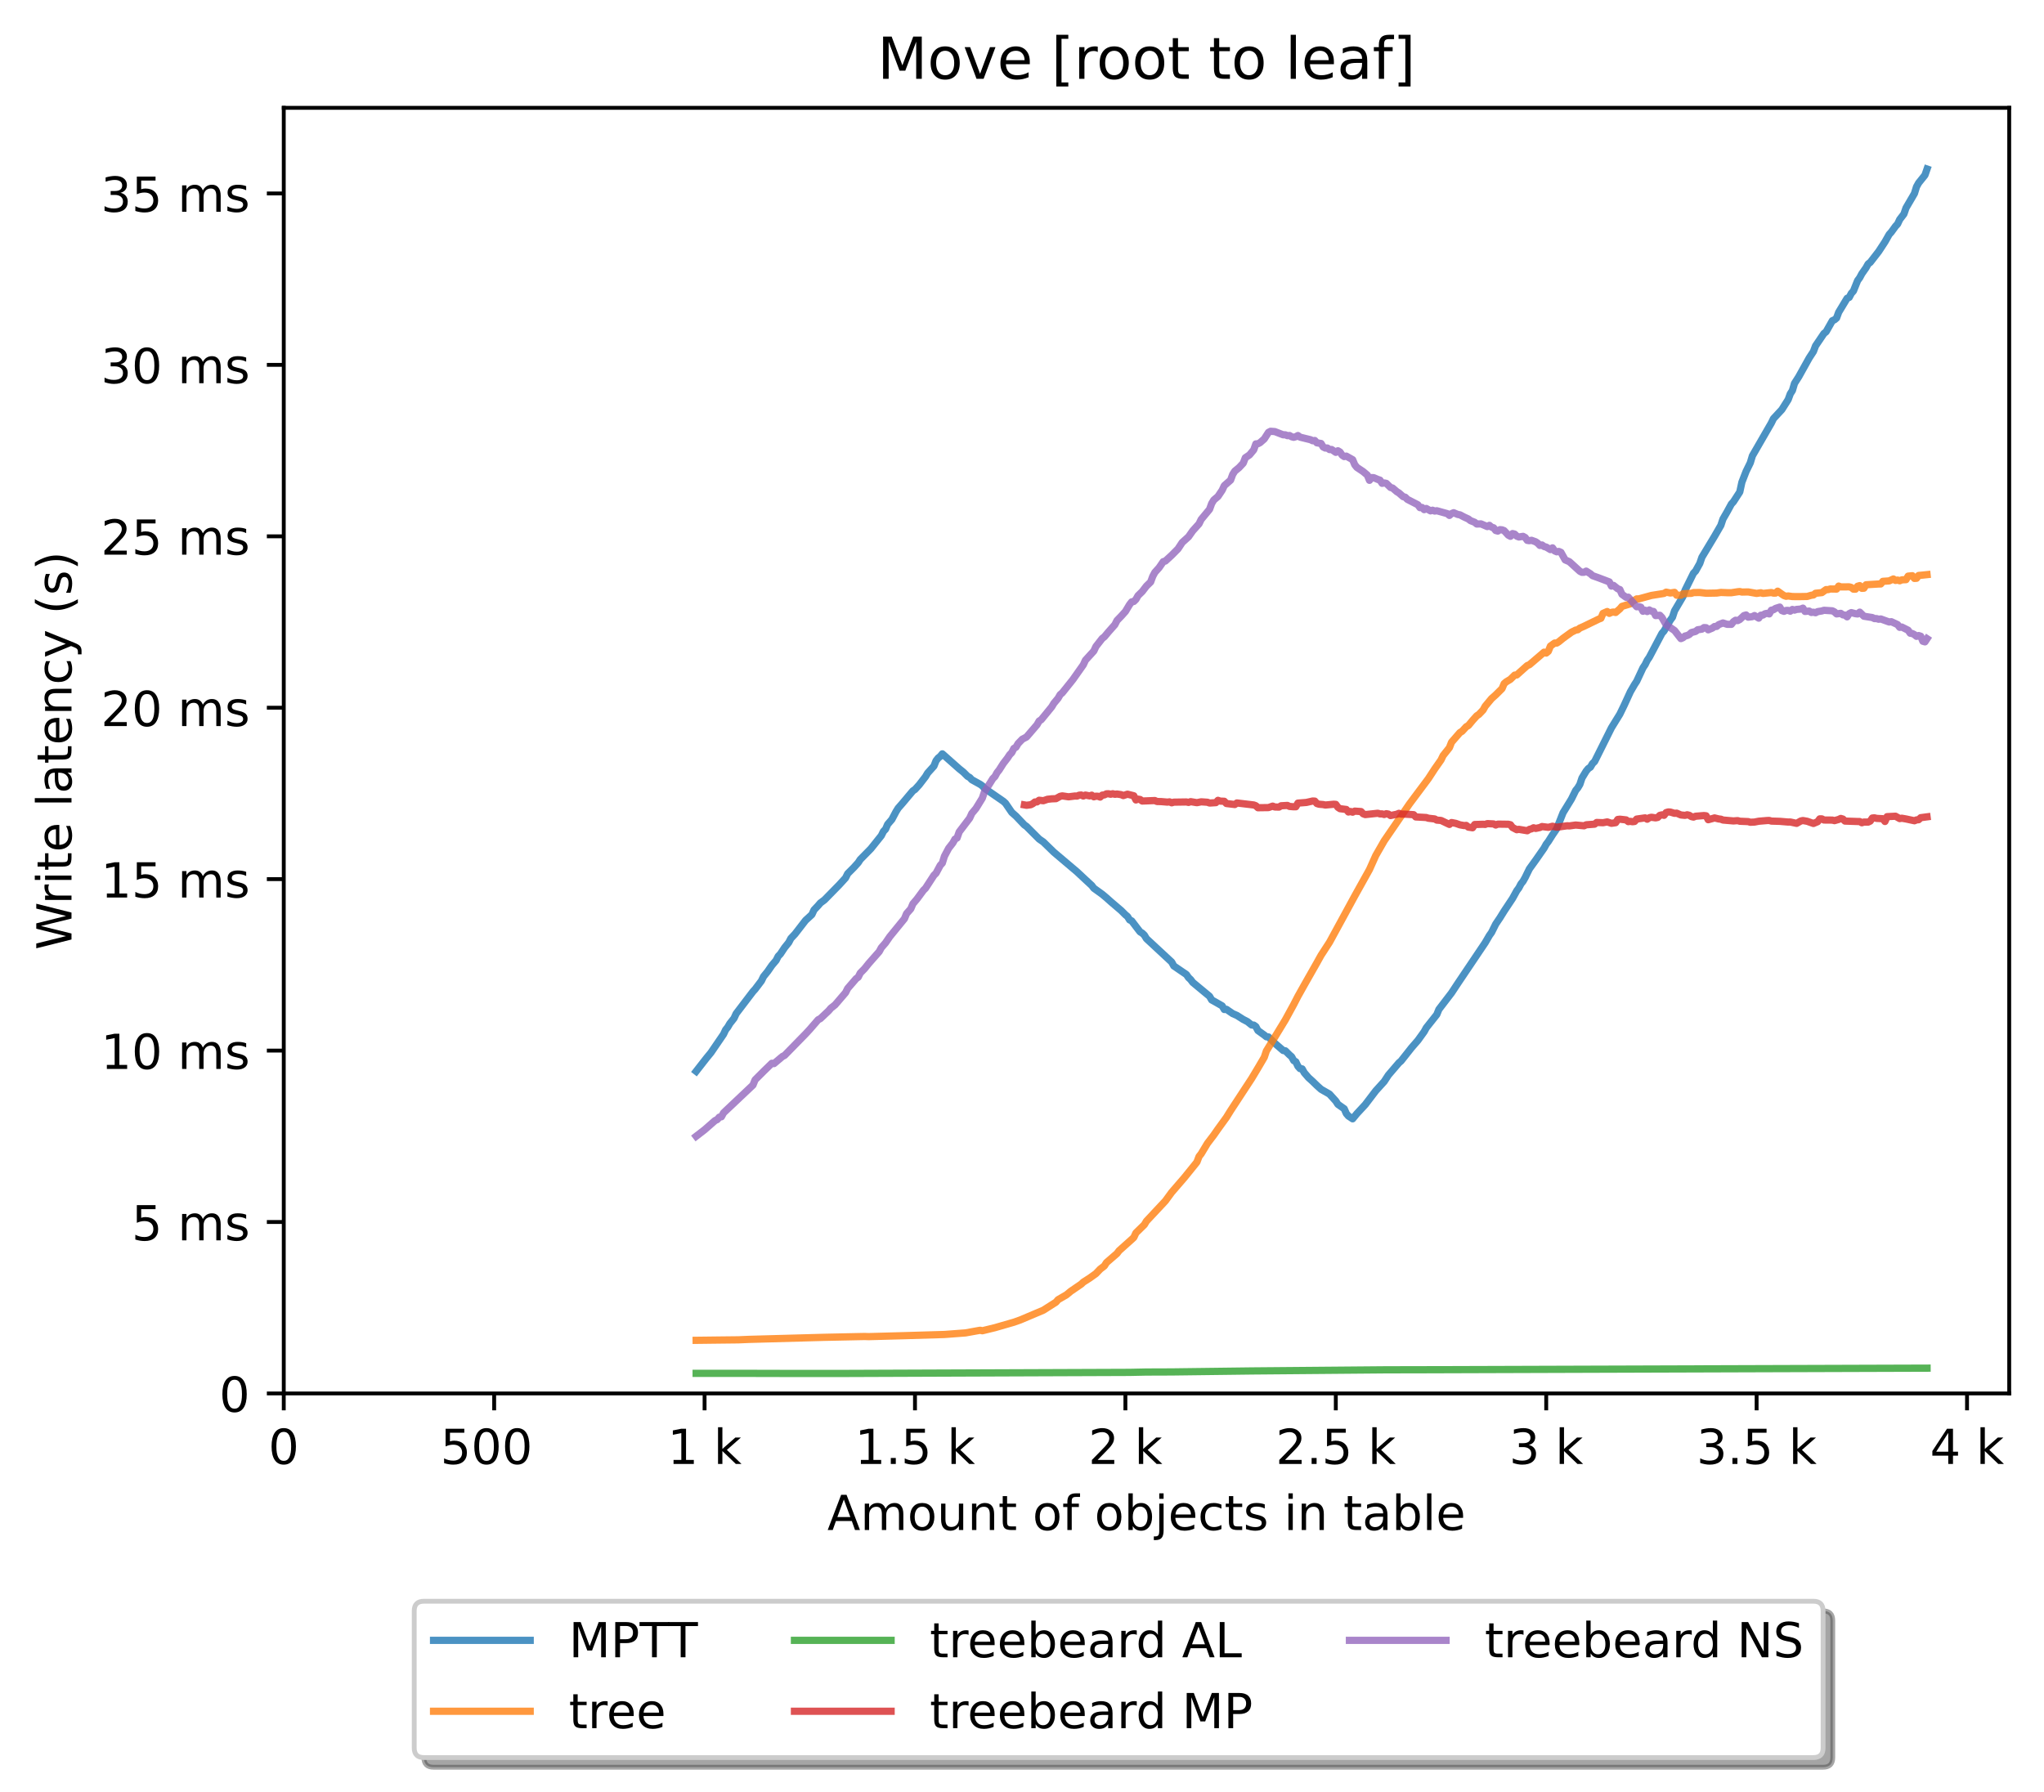 <?xml version="1.0" encoding="utf-8" standalone="no"?>
<!DOCTYPE svg PUBLIC "-//W3C//DTD SVG 1.1//EN"
  "http://www.w3.org/Graphics/SVG/1.1/DTD/svg11.dtd">
<!-- Created with matplotlib (https://matplotlib.org/) -->
<svg height="371.002pt" version="1.1" viewBox="0 0 423.051 371.002" width="423.051pt" xmlns="http://www.w3.org/2000/svg" xmlns:xlink="http://www.w3.org/1999/xlink">
 <defs>
  <style type="text/css">*{stroke-linecap:butt;stroke-linejoin:round;}</style>
 </defs>
 <g id="figure_1">
  <g id="patch_1">
   <path d="M 0 371.002 
L 423.051 371.002 
L 423.051 0 
L 0 0 
z
" style="fill:#ffffff;"/>
  </g>
  <g id="axes_1">
   <g id="patch_2">
    <path d="M 58.731 288.43 
L 415.851 288.43 
L 415.851 22.318 
L 58.731 22.318 
z
" style="fill:#ffffff;"/>
   </g>
   <g id="matplotlib.axis_1">
    <g id="xtick_1">
     <g id="line2d_1">
      <defs>
       <path d="M 0 0 
L 0 3.5 
" id="m3c472961b3" style="stroke:#000000;stroke-width:0.8;"/>
      </defs>
      <g>
       <use style="stroke:#000000;stroke-width:0.8;" x="58.731" xlink:href="#m3c472961b3" y="288.43"/>
      </g>
     </g>
     <g id="text_1">
      <!-- 0 -->
      <g transform="translate(55.55 303.029)scale(0.1 -0.1)">
       <defs>
        <path d="M 31.781 66.406 
Q 24.172 66.406 20.328 58.906 
Q 16.5 51.422 16.5 36.375 
Q 16.5 21.391 20.328 13.891 
Q 24.172 6.391 31.781 6.391 
Q 39.453 6.391 43.281 13.891 
Q 47.125 21.391 47.125 36.375 
Q 47.125 51.422 43.281 58.906 
Q 39.453 66.406 31.781 66.406 
z
M 31.781 74.219 
Q 44.047 74.219 50.516 64.516 
Q 56.984 54.828 56.984 36.375 
Q 56.984 17.969 50.516 8.266 
Q 44.047 -1.422 31.781 -1.422 
Q 19.531 -1.422 13.062 8.266 
Q 6.594 17.969 6.594 36.375 
Q 6.594 54.828 13.062 64.516 
Q 19.531 74.219 31.781 74.219 
z
" id="DejaVuSans-48"/>
       </defs>
       <use xlink:href="#DejaVuSans-48"/>
      </g>
     </g>
    </g>
    <g id="xtick_2">
     <g id="line2d_2">
      <g>
       <use style="stroke:#000000;stroke-width:0.8;" x="102.28" xlink:href="#m3c472961b3" y="288.43"/>
      </g>
     </g>
     <g id="text_2">
      <!-- 500  -->
      <g transform="translate(91.147 303.029)scale(0.1 -0.1)">
       <defs>
        <path d="M 10.797 72.906 
L 49.516 72.906 
L 49.516 64.594 
L 19.828 64.594 
L 19.828 46.734 
Q 21.969 47.469 24.109 47.828 
Q 26.266 48.188 28.422 48.188 
Q 40.625 48.188 47.75 41.5 
Q 54.891 34.812 54.891 23.391 
Q 54.891 11.625 47.562 5.094 
Q 40.234 -1.422 26.906 -1.422 
Q 22.312 -1.422 17.547 -0.641 
Q 12.797 0.141 7.719 1.703 
L 7.719 11.625 
Q 12.109 9.234 16.797 8.062 
Q 21.484 6.891 26.703 6.891 
Q 35.156 6.891 40.078 11.328 
Q 45.016 15.766 45.016 23.391 
Q 45.016 31 40.078 35.438 
Q 35.156 39.891 26.703 39.891 
Q 22.75 39.891 18.812 39.016 
Q 14.891 38.141 10.797 36.281 
z
" id="DejaVuSans-53"/>
        <path id="DejaVuSans-32"/>
       </defs>
       <use xlink:href="#DejaVuSans-53"/>
       <use x="63.623" xlink:href="#DejaVuSans-48"/>
       <use x="127.246" xlink:href="#DejaVuSans-48"/>
       <use x="190.869" xlink:href="#DejaVuSans-32"/>
      </g>
     </g>
    </g>
    <g id="xtick_3">
     <g id="line2d_3">
      <g>
       <use style="stroke:#000000;stroke-width:0.8;" x="145.828" xlink:href="#m3c472961b3" y="288.43"/>
      </g>
     </g>
     <g id="text_3">
      <!-- 1 k -->
      <g transform="translate(138.163 303.029)scale(0.1 -0.1)">
       <defs>
        <path d="M 12.406 8.297 
L 28.516 8.297 
L 28.516 63.922 
L 10.984 60.406 
L 10.984 69.391 
L 28.422 72.906 
L 38.281 72.906 
L 38.281 8.297 
L 54.391 8.297 
L 54.391 0 
L 12.406 0 
z
" id="DejaVuSans-49"/>
        <path d="M 9.078 75.984 
L 18.109 75.984 
L 18.109 31.109 
L 44.922 54.688 
L 56.391 54.688 
L 27.391 29.109 
L 57.625 0 
L 45.906 0 
L 18.109 26.703 
L 18.109 0 
L 9.078 0 
z
" id="DejaVuSans-107"/>
       </defs>
       <use xlink:href="#DejaVuSans-49"/>
       <use x="63.623" xlink:href="#DejaVuSans-32"/>
       <use x="95.41" xlink:href="#DejaVuSans-107"/>
      </g>
     </g>
    </g>
    <g id="xtick_4">
     <g id="line2d_4">
      <g>
       <use style="stroke:#000000;stroke-width:0.8;" x="189.377" xlink:href="#m3c472961b3" y="288.43"/>
      </g>
     </g>
     <g id="text_4">
      <!-- 1.5 k -->
      <g transform="translate(176.941 303.029)scale(0.1 -0.1)">
       <defs>
        <path d="M 10.688 12.406 
L 21 12.406 
L 21 0 
L 10.688 0 
z
" id="DejaVuSans-46"/>
       </defs>
       <use xlink:href="#DejaVuSans-49"/>
       <use x="63.623" xlink:href="#DejaVuSans-46"/>
       <use x="95.41" xlink:href="#DejaVuSans-53"/>
       <use x="159.033" xlink:href="#DejaVuSans-32"/>
       <use x="190.82" xlink:href="#DejaVuSans-107"/>
      </g>
     </g>
    </g>
    <g id="xtick_5">
     <g id="line2d_5">
      <g>
       <use style="stroke:#000000;stroke-width:0.8;" x="232.926" xlink:href="#m3c472961b3" y="288.43"/>
      </g>
     </g>
     <g id="text_5">
      <!-- 2 k -->
      <g transform="translate(225.26 303.029)scale(0.1 -0.1)">
       <defs>
        <path d="M 19.188 8.297 
L 53.609 8.297 
L 53.609 0 
L 7.328 0 
L 7.328 8.297 
Q 12.938 14.109 22.625 23.891 
Q 32.328 33.688 34.812 36.531 
Q 39.547 41.844 41.422 45.531 
Q 43.312 49.219 43.312 52.781 
Q 43.312 58.594 39.234 62.25 
Q 35.156 65.922 28.609 65.922 
Q 23.969 65.922 18.812 64.312 
Q 13.672 62.703 7.812 59.422 
L 7.812 69.391 
Q 13.766 71.781 18.938 73 
Q 24.125 74.219 28.422 74.219 
Q 39.75 74.219 46.484 68.547 
Q 53.219 62.891 53.219 53.422 
Q 53.219 48.922 51.531 44.891 
Q 49.859 40.875 45.406 35.406 
Q 44.188 33.984 37.641 27.219 
Q 31.109 20.453 19.188 8.297 
z
" id="DejaVuSans-50"/>
       </defs>
       <use xlink:href="#DejaVuSans-50"/>
       <use x="63.623" xlink:href="#DejaVuSans-32"/>
       <use x="95.41" xlink:href="#DejaVuSans-107"/>
      </g>
     </g>
    </g>
    <g id="xtick_6">
     <g id="line2d_6">
      <g>
       <use style="stroke:#000000;stroke-width:0.8;" x="276.474" xlink:href="#m3c472961b3" y="288.43"/>
      </g>
     </g>
     <g id="text_6">
      <!-- 2.5 k -->
      <g transform="translate(264.038 303.029)scale(0.1 -0.1)">
       <use xlink:href="#DejaVuSans-50"/>
       <use x="63.623" xlink:href="#DejaVuSans-46"/>
       <use x="95.41" xlink:href="#DejaVuSans-53"/>
       <use x="159.033" xlink:href="#DejaVuSans-32"/>
       <use x="190.82" xlink:href="#DejaVuSans-107"/>
      </g>
     </g>
    </g>
    <g id="xtick_7">
     <g id="line2d_7">
      <g>
       <use style="stroke:#000000;stroke-width:0.8;" x="320.023" xlink:href="#m3c472961b3" y="288.43"/>
      </g>
     </g>
     <g id="text_7">
      <!-- 3 k -->
      <g transform="translate(312.357 303.029)scale(0.1 -0.1)">
       <defs>
        <path d="M 40.578 39.312 
Q 47.656 37.797 51.625 33 
Q 55.609 28.219 55.609 21.188 
Q 55.609 10.406 48.188 4.484 
Q 40.766 -1.422 27.094 -1.422 
Q 22.516 -1.422 17.656 -0.516 
Q 12.797 0.391 7.625 2.203 
L 7.625 11.719 
Q 11.719 9.328 16.594 8.109 
Q 21.484 6.891 26.812 6.891 
Q 36.078 6.891 40.938 10.547 
Q 45.797 14.203 45.797 21.188 
Q 45.797 27.641 41.281 31.266 
Q 36.766 34.906 28.719 34.906 
L 20.219 34.906 
L 20.219 43.016 
L 29.109 43.016 
Q 36.375 43.016 40.234 45.922 
Q 44.094 48.828 44.094 54.297 
Q 44.094 59.906 40.109 62.906 
Q 36.141 65.922 28.719 65.922 
Q 24.656 65.922 20.016 65.031 
Q 15.375 64.156 9.812 62.312 
L 9.812 71.094 
Q 15.438 72.656 20.344 73.438 
Q 25.25 74.219 29.594 74.219 
Q 40.828 74.219 47.359 69.109 
Q 53.906 64.016 53.906 55.328 
Q 53.906 49.266 50.438 45.094 
Q 46.969 40.922 40.578 39.312 
z
" id="DejaVuSans-51"/>
       </defs>
       <use xlink:href="#DejaVuSans-51"/>
       <use x="63.623" xlink:href="#DejaVuSans-32"/>
       <use x="95.41" xlink:href="#DejaVuSans-107"/>
      </g>
     </g>
    </g>
    <g id="xtick_8">
     <g id="line2d_8">
      <g>
       <use style="stroke:#000000;stroke-width:0.8;" x="363.571" xlink:href="#m3c472961b3" y="288.43"/>
      </g>
     </g>
     <g id="text_8">
      <!-- 3.5 k -->
      <g transform="translate(351.135 303.029)scale(0.1 -0.1)">
       <use xlink:href="#DejaVuSans-51"/>
       <use x="63.623" xlink:href="#DejaVuSans-46"/>
       <use x="95.41" xlink:href="#DejaVuSans-53"/>
       <use x="159.033" xlink:href="#DejaVuSans-32"/>
       <use x="190.82" xlink:href="#DejaVuSans-107"/>
      </g>
     </g>
    </g>
    <g id="xtick_9">
     <g id="line2d_9">
      <g>
       <use style="stroke:#000000;stroke-width:0.8;" x="407.12" xlink:href="#m3c472961b3" y="288.43"/>
      </g>
     </g>
     <g id="text_9">
      <!-- 4 k -->
      <g transform="translate(399.454 303.029)scale(0.1 -0.1)">
       <defs>
        <path d="M 37.797 64.312 
L 12.891 25.391 
L 37.797 25.391 
z
M 35.203 72.906 
L 47.609 72.906 
L 47.609 25.391 
L 58.016 25.391 
L 58.016 17.188 
L 47.609 17.188 
L 47.609 0 
L 37.797 0 
L 37.797 17.188 
L 4.891 17.188 
L 4.891 26.703 
z
" id="DejaVuSans-52"/>
       </defs>
       <use xlink:href="#DejaVuSans-52"/>
       <use x="63.623" xlink:href="#DejaVuSans-32"/>
       <use x="95.41" xlink:href="#DejaVuSans-107"/>
      </g>
     </g>
    </g>
    <g id="text_10">
     <!-- Amount of objects in table -->
     <g transform="translate(171.233 316.707)scale(0.1 -0.1)">
      <defs>
       <path d="M 34.188 63.188 
L 20.797 26.906 
L 47.609 26.906 
z
M 28.609 72.906 
L 39.797 72.906 
L 67.578 0 
L 57.328 0 
L 50.688 18.703 
L 17.828 18.703 
L 11.188 0 
L 0.781 0 
z
" id="DejaVuSans-65"/>
       <path d="M 52 44.188 
Q 55.375 50.25 60.062 53.125 
Q 64.75 56 71.094 56 
Q 79.641 56 84.281 50.016 
Q 88.922 44.047 88.922 33.016 
L 88.922 0 
L 79.891 0 
L 79.891 32.719 
Q 79.891 40.578 77.094 44.375 
Q 74.312 48.188 68.609 48.188 
Q 61.625 48.188 57.562 43.547 
Q 53.516 38.922 53.516 30.906 
L 53.516 0 
L 44.484 0 
L 44.484 32.719 
Q 44.484 40.625 41.703 44.406 
Q 38.922 48.188 33.109 48.188 
Q 26.219 48.188 22.156 43.531 
Q 18.109 38.875 18.109 30.906 
L 18.109 0 
L 9.078 0 
L 9.078 54.688 
L 18.109 54.688 
L 18.109 46.188 
Q 21.188 51.219 25.484 53.609 
Q 29.781 56 35.688 56 
Q 41.656 56 45.828 52.969 
Q 50 49.953 52 44.188 
z
" id="DejaVuSans-109"/>
       <path d="M 30.609 48.391 
Q 23.391 48.391 19.188 42.75 
Q 14.984 37.109 14.984 27.297 
Q 14.984 17.484 19.156 11.844 
Q 23.344 6.203 30.609 6.203 
Q 37.797 6.203 41.984 11.859 
Q 46.188 17.531 46.188 27.297 
Q 46.188 37.016 41.984 42.703 
Q 37.797 48.391 30.609 48.391 
z
M 30.609 56 
Q 42.328 56 49.016 48.375 
Q 55.719 40.766 55.719 27.297 
Q 55.719 13.875 49.016 6.219 
Q 42.328 -1.422 30.609 -1.422 
Q 18.844 -1.422 12.172 6.219 
Q 5.516 13.875 5.516 27.297 
Q 5.516 40.766 12.172 48.375 
Q 18.844 56 30.609 56 
z
" id="DejaVuSans-111"/>
       <path d="M 8.5 21.578 
L 8.5 54.688 
L 17.484 54.688 
L 17.484 21.922 
Q 17.484 14.156 20.5 10.266 
Q 23.531 6.391 29.594 6.391 
Q 36.859 6.391 41.078 11.031 
Q 45.312 15.672 45.312 23.688 
L 45.312 54.688 
L 54.297 54.688 
L 54.297 0 
L 45.312 0 
L 45.312 8.406 
Q 42.047 3.422 37.719 1 
Q 33.406 -1.422 27.688 -1.422 
Q 18.266 -1.422 13.375 4.438 
Q 8.5 10.297 8.5 21.578 
z
M 31.109 56 
z
" id="DejaVuSans-117"/>
       <path d="M 54.891 33.016 
L 54.891 0 
L 45.906 0 
L 45.906 32.719 
Q 45.906 40.484 42.875 44.328 
Q 39.844 48.188 33.797 48.188 
Q 26.516 48.188 22.312 43.547 
Q 18.109 38.922 18.109 30.906 
L 18.109 0 
L 9.078 0 
L 9.078 54.688 
L 18.109 54.688 
L 18.109 46.188 
Q 21.344 51.125 25.703 53.562 
Q 30.078 56 35.797 56 
Q 45.219 56 50.047 50.172 
Q 54.891 44.344 54.891 33.016 
z
" id="DejaVuSans-110"/>
       <path d="M 18.312 70.219 
L 18.312 54.688 
L 36.812 54.688 
L 36.812 47.703 
L 18.312 47.703 
L 18.312 18.016 
Q 18.312 11.328 20.141 9.422 
Q 21.969 7.516 27.594 7.516 
L 36.812 7.516 
L 36.812 0 
L 27.594 0 
Q 17.188 0 13.234 3.875 
Q 9.281 7.766 9.281 18.016 
L 9.281 47.703 
L 2.688 47.703 
L 2.688 54.688 
L 9.281 54.688 
L 9.281 70.219 
z
" id="DejaVuSans-116"/>
       <path d="M 37.109 75.984 
L 37.109 68.5 
L 28.516 68.5 
Q 23.688 68.5 21.797 66.547 
Q 19.922 64.594 19.922 59.516 
L 19.922 54.688 
L 34.719 54.688 
L 34.719 47.703 
L 19.922 47.703 
L 19.922 0 
L 10.891 0 
L 10.891 47.703 
L 2.297 47.703 
L 2.297 54.688 
L 10.891 54.688 
L 10.891 58.5 
Q 10.891 67.625 15.141 71.797 
Q 19.391 75.984 28.609 75.984 
z
" id="DejaVuSans-102"/>
       <path d="M 48.688 27.297 
Q 48.688 37.203 44.609 42.844 
Q 40.531 48.484 33.406 48.484 
Q 26.266 48.484 22.188 42.844 
Q 18.109 37.203 18.109 27.297 
Q 18.109 17.391 22.188 11.75 
Q 26.266 6.109 33.406 6.109 
Q 40.531 6.109 44.609 11.75 
Q 48.688 17.391 48.688 27.297 
z
M 18.109 46.391 
Q 20.953 51.266 25.266 53.625 
Q 29.594 56 35.594 56 
Q 45.562 56 51.781 48.094 
Q 58.016 40.188 58.016 27.297 
Q 58.016 14.406 51.781 6.484 
Q 45.562 -1.422 35.594 -1.422 
Q 29.594 -1.422 25.266 0.953 
Q 20.953 3.328 18.109 8.203 
L 18.109 0 
L 9.078 0 
L 9.078 75.984 
L 18.109 75.984 
z
" id="DejaVuSans-98"/>
       <path d="M 9.422 54.688 
L 18.406 54.688 
L 18.406 -0.984 
Q 18.406 -11.422 14.422 -16.109 
Q 10.453 -20.797 1.609 -20.797 
L -1.812 -20.797 
L -1.812 -13.188 
L 0.594 -13.188 
Q 5.719 -13.188 7.562 -10.812 
Q 9.422 -8.453 9.422 -0.984 
z
M 9.422 75.984 
L 18.406 75.984 
L 18.406 64.594 
L 9.422 64.594 
z
" id="DejaVuSans-106"/>
       <path d="M 56.203 29.594 
L 56.203 25.203 
L 14.891 25.203 
Q 15.484 15.922 20.484 11.062 
Q 25.484 6.203 34.422 6.203 
Q 39.594 6.203 44.453 7.469 
Q 49.312 8.734 54.109 11.281 
L 54.109 2.781 
Q 49.266 0.734 44.188 -0.344 
Q 39.109 -1.422 33.891 -1.422 
Q 20.797 -1.422 13.156 6.188 
Q 5.516 13.812 5.516 26.812 
Q 5.516 40.234 12.766 48.109 
Q 20.016 56 32.328 56 
Q 43.359 56 49.781 48.891 
Q 56.203 41.797 56.203 29.594 
z
M 47.219 32.234 
Q 47.125 39.594 43.094 43.984 
Q 39.062 48.391 32.422 48.391 
Q 24.906 48.391 20.391 44.141 
Q 15.875 39.891 15.188 32.172 
z
" id="DejaVuSans-101"/>
       <path d="M 48.781 52.594 
L 48.781 44.188 
Q 44.969 46.297 41.141 47.344 
Q 37.312 48.391 33.406 48.391 
Q 24.656 48.391 19.812 42.844 
Q 14.984 37.312 14.984 27.297 
Q 14.984 17.281 19.812 11.734 
Q 24.656 6.203 33.406 6.203 
Q 37.312 6.203 41.141 7.25 
Q 44.969 8.297 48.781 10.406 
L 48.781 2.094 
Q 45.016 0.344 40.984 -0.531 
Q 36.969 -1.422 32.422 -1.422 
Q 20.062 -1.422 12.781 6.344 
Q 5.516 14.109 5.516 27.297 
Q 5.516 40.672 12.859 48.328 
Q 20.219 56 33.016 56 
Q 37.156 56 41.109 55.141 
Q 45.062 54.297 48.781 52.594 
z
" id="DejaVuSans-99"/>
       <path d="M 44.281 53.078 
L 44.281 44.578 
Q 40.484 46.531 36.375 47.5 
Q 32.281 48.484 27.875 48.484 
Q 21.188 48.484 17.844 46.438 
Q 14.5 44.391 14.5 40.281 
Q 14.5 37.156 16.891 35.375 
Q 19.281 33.594 26.516 31.984 
L 29.594 31.297 
Q 39.156 29.25 43.188 25.516 
Q 47.219 21.781 47.219 15.094 
Q 47.219 7.469 41.188 3.016 
Q 35.156 -1.422 24.609 -1.422 
Q 20.219 -1.422 15.453 -0.562 
Q 10.688 0.297 5.422 2 
L 5.422 11.281 
Q 10.406 8.688 15.234 7.391 
Q 20.062 6.109 24.812 6.109 
Q 31.156 6.109 34.562 8.281 
Q 37.984 10.453 37.984 14.406 
Q 37.984 18.062 35.516 20.016 
Q 33.062 21.969 24.703 23.781 
L 21.578 24.516 
Q 13.234 26.266 9.516 29.906 
Q 5.812 33.547 5.812 39.891 
Q 5.812 47.609 11.281 51.797 
Q 16.75 56 26.812 56 
Q 31.781 56 36.172 55.266 
Q 40.578 54.547 44.281 53.078 
z
" id="DejaVuSans-115"/>
       <path d="M 9.422 54.688 
L 18.406 54.688 
L 18.406 0 
L 9.422 0 
z
M 9.422 75.984 
L 18.406 75.984 
L 18.406 64.594 
L 9.422 64.594 
z
" id="DejaVuSans-105"/>
       <path d="M 34.281 27.484 
Q 23.391 27.484 19.188 25 
Q 14.984 22.516 14.984 16.5 
Q 14.984 11.719 18.141 8.906 
Q 21.297 6.109 26.703 6.109 
Q 34.188 6.109 38.703 11.406 
Q 43.219 16.703 43.219 25.484 
L 43.219 27.484 
z
M 52.203 31.203 
L 52.203 0 
L 43.219 0 
L 43.219 8.297 
Q 40.141 3.328 35.547 0.953 
Q 30.953 -1.422 24.312 -1.422 
Q 15.922 -1.422 10.953 3.297 
Q 6 8.016 6 15.922 
Q 6 25.141 12.172 29.828 
Q 18.359 34.516 30.609 34.516 
L 43.219 34.516 
L 43.219 35.406 
Q 43.219 41.609 39.141 45 
Q 35.062 48.391 27.688 48.391 
Q 23 48.391 18.547 47.266 
Q 14.109 46.141 10.016 43.891 
L 10.016 52.203 
Q 14.938 54.109 19.578 55.047 
Q 24.219 56 28.609 56 
Q 40.484 56 46.344 49.844 
Q 52.203 43.703 52.203 31.203 
z
" id="DejaVuSans-97"/>
       <path d="M 9.422 75.984 
L 18.406 75.984 
L 18.406 0 
L 9.422 0 
z
" id="DejaVuSans-108"/>
      </defs>
      <use xlink:href="#DejaVuSans-65"/>
      <use x="68.408" xlink:href="#DejaVuSans-109"/>
      <use x="165.82" xlink:href="#DejaVuSans-111"/>
      <use x="227.002" xlink:href="#DejaVuSans-117"/>
      <use x="290.381" xlink:href="#DejaVuSans-110"/>
      <use x="353.76" xlink:href="#DejaVuSans-116"/>
      <use x="392.969" xlink:href="#DejaVuSans-32"/>
      <use x="424.756" xlink:href="#DejaVuSans-111"/>
      <use x="485.938" xlink:href="#DejaVuSans-102"/>
      <use x="521.143" xlink:href="#DejaVuSans-32"/>
      <use x="552.93" xlink:href="#DejaVuSans-111"/>
      <use x="614.111" xlink:href="#DejaVuSans-98"/>
      <use x="677.588" xlink:href="#DejaVuSans-106"/>
      <use x="705.371" xlink:href="#DejaVuSans-101"/>
      <use x="766.895" xlink:href="#DejaVuSans-99"/>
      <use x="821.875" xlink:href="#DejaVuSans-116"/>
      <use x="861.084" xlink:href="#DejaVuSans-115"/>
      <use x="913.184" xlink:href="#DejaVuSans-32"/>
      <use x="944.971" xlink:href="#DejaVuSans-105"/>
      <use x="972.754" xlink:href="#DejaVuSans-110"/>
      <use x="1036.133" xlink:href="#DejaVuSans-32"/>
      <use x="1067.92" xlink:href="#DejaVuSans-116"/>
      <use x="1107.129" xlink:href="#DejaVuSans-97"/>
      <use x="1168.408" xlink:href="#DejaVuSans-98"/>
      <use x="1231.885" xlink:href="#DejaVuSans-108"/>
      <use x="1259.668" xlink:href="#DejaVuSans-101"/>
     </g>
    </g>
   </g>
   <g id="matplotlib.axis_2">
    <g id="ytick_1">
     <g id="line2d_10">
      <defs>
       <path d="M 0 0 
L -3.5 0 
" id="m23ba4c4dc9" style="stroke:#000000;stroke-width:0.8;"/>
      </defs>
      <g>
       <use style="stroke:#000000;stroke-width:0.8;" x="58.731" xlink:href="#m23ba4c4dc9" y="288.43"/>
      </g>
     </g>
     <g id="text_11">
      <!-- 0 -->
      <g transform="translate(45.369 292.229)scale(0.1 -0.1)">
       <use xlink:href="#DejaVuSans-48"/>
      </g>
     </g>
    </g>
    <g id="ytick_2">
     <g id="line2d_11">
      <g>
       <use style="stroke:#000000;stroke-width:0.8;" x="58.731" xlink:href="#m23ba4c4dc9" y="252.946"/>
      </g>
     </g>
     <g id="text_12">
      <!-- 5 ms -->
      <g transform="translate(27.241 256.745)scale(0.1 -0.1)">
       <use xlink:href="#DejaVuSans-53"/>
       <use x="63.623" xlink:href="#DejaVuSans-32"/>
       <use x="95.41" xlink:href="#DejaVuSans-109"/>
       <use x="192.822" xlink:href="#DejaVuSans-115"/>
      </g>
     </g>
    </g>
    <g id="ytick_3">
     <g id="line2d_12">
      <g>
       <use style="stroke:#000000;stroke-width:0.8;" x="58.731" xlink:href="#m23ba4c4dc9" y="217.462"/>
      </g>
     </g>
     <g id="text_13">
      <!-- 10 ms -->
      <g transform="translate(20.878 221.261)scale(0.1 -0.1)">
       <use xlink:href="#DejaVuSans-49"/>
       <use x="63.623" xlink:href="#DejaVuSans-48"/>
       <use x="127.246" xlink:href="#DejaVuSans-32"/>
       <use x="159.033" xlink:href="#DejaVuSans-109"/>
       <use x="256.445" xlink:href="#DejaVuSans-115"/>
      </g>
     </g>
    </g>
    <g id="ytick_4">
     <g id="line2d_13">
      <g>
       <use style="stroke:#000000;stroke-width:0.8;" x="58.731" xlink:href="#m23ba4c4dc9" y="181.977"/>
      </g>
     </g>
     <g id="text_14">
      <!-- 15 ms -->
      <g transform="translate(20.878 185.777)scale(0.1 -0.1)">
       <use xlink:href="#DejaVuSans-49"/>
       <use x="63.623" xlink:href="#DejaVuSans-53"/>
       <use x="127.246" xlink:href="#DejaVuSans-32"/>
       <use x="159.033" xlink:href="#DejaVuSans-109"/>
       <use x="256.445" xlink:href="#DejaVuSans-115"/>
      </g>
     </g>
    </g>
    <g id="ytick_5">
     <g id="line2d_14">
      <g>
       <use style="stroke:#000000;stroke-width:0.8;" x="58.731" xlink:href="#m23ba4c4dc9" y="146.493"/>
      </g>
     </g>
     <g id="text_15">
      <!-- 20 ms -->
      <g transform="translate(20.878 150.292)scale(0.1 -0.1)">
       <use xlink:href="#DejaVuSans-50"/>
       <use x="63.623" xlink:href="#DejaVuSans-48"/>
       <use x="127.246" xlink:href="#DejaVuSans-32"/>
       <use x="159.033" xlink:href="#DejaVuSans-109"/>
       <use x="256.445" xlink:href="#DejaVuSans-115"/>
      </g>
     </g>
    </g>
    <g id="ytick_6">
     <g id="line2d_15">
      <g>
       <use style="stroke:#000000;stroke-width:0.8;" x="58.731" xlink:href="#m23ba4c4dc9" y="111.009"/>
      </g>
     </g>
     <g id="text_16">
      <!-- 25 ms -->
      <g transform="translate(20.878 114.808)scale(0.1 -0.1)">
       <use xlink:href="#DejaVuSans-50"/>
       <use x="63.623" xlink:href="#DejaVuSans-53"/>
       <use x="127.246" xlink:href="#DejaVuSans-32"/>
       <use x="159.033" xlink:href="#DejaVuSans-109"/>
       <use x="256.445" xlink:href="#DejaVuSans-115"/>
      </g>
     </g>
    </g>
    <g id="ytick_7">
     <g id="line2d_16">
      <g>
       <use style="stroke:#000000;stroke-width:0.8;" x="58.731" xlink:href="#m23ba4c4dc9" y="75.525"/>
      </g>
     </g>
     <g id="text_17">
      <!-- 30 ms -->
      <g transform="translate(20.878 79.324)scale(0.1 -0.1)">
       <use xlink:href="#DejaVuSans-51"/>
       <use x="63.623" xlink:href="#DejaVuSans-48"/>
       <use x="127.246" xlink:href="#DejaVuSans-32"/>
       <use x="159.033" xlink:href="#DejaVuSans-109"/>
       <use x="256.445" xlink:href="#DejaVuSans-115"/>
      </g>
     </g>
    </g>
    <g id="ytick_8">
     <g id="line2d_17">
      <g>
       <use style="stroke:#000000;stroke-width:0.8;" x="58.731" xlink:href="#m23ba4c4dc9" y="40.04"/>
      </g>
     </g>
     <g id="text_18">
      <!-- 35 ms -->
      <g transform="translate(20.878 43.839)scale(0.1 -0.1)">
       <use xlink:href="#DejaVuSans-51"/>
       <use x="63.623" xlink:href="#DejaVuSans-53"/>
       <use x="127.246" xlink:href="#DejaVuSans-32"/>
       <use x="159.033" xlink:href="#DejaVuSans-109"/>
       <use x="256.445" xlink:href="#DejaVuSans-115"/>
      </g>
     </g>
    </g>
    <g id="text_19">
     <!-- Write latency (s) -->
     <g transform="translate(14.798 196.626)rotate(-90)scale(0.1 -0.1)">
      <defs>
       <path d="M 3.328 72.906 
L 13.281 72.906 
L 28.609 11.281 
L 43.891 72.906 
L 54.984 72.906 
L 70.312 11.281 
L 85.594 72.906 
L 95.609 72.906 
L 77.297 0 
L 64.891 0 
L 49.516 63.281 
L 33.984 0 
L 21.578 0 
z
" id="DejaVuSans-87"/>
       <path d="M 41.109 46.297 
Q 39.594 47.172 37.812 47.578 
Q 36.031 48 33.891 48 
Q 26.266 48 22.188 43.047 
Q 18.109 38.094 18.109 28.812 
L 18.109 0 
L 9.078 0 
L 9.078 54.688 
L 18.109 54.688 
L 18.109 46.188 
Q 20.953 51.172 25.484 53.578 
Q 30.031 56 36.531 56 
Q 37.453 56 38.578 55.875 
Q 39.703 55.766 41.062 55.516 
z
" id="DejaVuSans-114"/>
       <path d="M 32.172 -5.078 
Q 28.375 -14.844 24.75 -17.812 
Q 21.141 -20.797 15.094 -20.797 
L 7.906 -20.797 
L 7.906 -13.281 
L 13.188 -13.281 
Q 16.891 -13.281 18.938 -11.516 
Q 21 -9.766 23.484 -3.219 
L 25.094 0.875 
L 2.984 54.688 
L 12.5 54.688 
L 29.594 11.922 
L 46.688 54.688 
L 56.203 54.688 
z
" id="DejaVuSans-121"/>
       <path d="M 31 75.875 
Q 24.469 64.656 21.281 53.656 
Q 18.109 42.672 18.109 31.391 
Q 18.109 20.125 21.312 9.062 
Q 24.516 -2 31 -13.188 
L 23.188 -13.188 
Q 15.875 -1.703 12.234 9.375 
Q 8.594 20.453 8.594 31.391 
Q 8.594 42.281 12.203 53.312 
Q 15.828 64.359 23.188 75.875 
z
" id="DejaVuSans-40"/>
       <path d="M 8.016 75.875 
L 15.828 75.875 
Q 23.141 64.359 26.781 53.312 
Q 30.422 42.281 30.422 31.391 
Q 30.422 20.453 26.781 9.375 
Q 23.141 -1.703 15.828 -13.188 
L 8.016 -13.188 
Q 14.5 -2 17.703 9.062 
Q 20.906 20.125 20.906 31.391 
Q 20.906 42.672 17.703 53.656 
Q 14.5 64.656 8.016 75.875 
z
" id="DejaVuSans-41"/>
      </defs>
      <use xlink:href="#DejaVuSans-87"/>
      <use x="94.377" xlink:href="#DejaVuSans-114"/>
      <use x="135.49" xlink:href="#DejaVuSans-105"/>
      <use x="163.273" xlink:href="#DejaVuSans-116"/>
      <use x="202.482" xlink:href="#DejaVuSans-101"/>
      <use x="264.006" xlink:href="#DejaVuSans-32"/>
      <use x="295.793" xlink:href="#DejaVuSans-108"/>
      <use x="323.576" xlink:href="#DejaVuSans-97"/>
      <use x="384.855" xlink:href="#DejaVuSans-116"/>
      <use x="424.064" xlink:href="#DejaVuSans-101"/>
      <use x="485.588" xlink:href="#DejaVuSans-110"/>
      <use x="548.967" xlink:href="#DejaVuSans-99"/>
      <use x="603.947" xlink:href="#DejaVuSans-121"/>
      <use x="663.127" xlink:href="#DejaVuSans-32"/>
      <use x="694.914" xlink:href="#DejaVuSans-40"/>
      <use x="733.928" xlink:href="#DejaVuSans-115"/>
      <use x="786.027" xlink:href="#DejaVuSans-41"/>
     </g>
    </g>
   </g>
   <g id="line2d_18">
    <path clip-path="url(#pe3e76af661)" d="M 144.086 221.753 
L 146.264 218.964 
L 147.135 217.907 
L 149.748 214.086 
L 150.183 213.164 
L 150.619 212.618 
L 151.054 211.874 
L 151.925 210.771 
L 152.361 209.82 
L 155.845 205.244 
L 156.28 204.77 
L 157.151 203.622 
L 157.586 203.047 
L 158.022 202.149 
L 158.893 201.074 
L 159.764 199.815 
L 160.635 198.79 
L 161.07 197.929 
L 161.506 197.485 
L 162.377 196.176 
L 163.248 195.089 
L 163.683 194.253 
L 164.554 193.323 
L 166.732 190.51 
L 168.038 189.311 
L 168.474 188.358 
L 169.345 187.435 
L 169.78 186.921 
L 170.651 186.268 
L 173.699 183.155 
L 175.006 181.723 
L 175.441 180.848 
L 176.748 179.535 
L 177.619 178.565 
L 178.054 177.904 
L 180.232 175.69 
L 182.409 172.973 
L 182.845 172.092 
L 183.28 171.642 
L 183.716 170.639 
L 184.587 169.628 
L 185.458 167.987 
L 185.893 167.289 
L 186.764 166.295 
L 188.941 163.704 
L 189.377 163.413 
L 190.248 162.455 
L 191.554 160.759 
L 191.99 160.025 
L 193.296 158.574 
L 193.732 157.473 
L 194.167 156.915 
L 194.603 156.572 
L 195.038 156.041 
L 198.522 159.129 
L 199.393 159.829 
L 200.264 160.694 
L 200.7 160.929 
L 201.135 161.393 
L 202.877 162.358 
L 203.312 162.67 
L 203.748 163.157 
L 207.667 165.866 
L 208.103 166.258 
L 209.409 168.16 
L 210.28 168.929 
L 212.022 170.756 
L 212.458 171.059 
L 215.071 173.675 
L 215.942 174.282 
L 218.119 176.398 
L 222.909 180.452 
L 224.651 182.082 
L 225.522 182.885 
L 225.958 183.287 
L 226.393 183.855 
L 228.135 185.108 
L 229.006 185.839 
L 229.877 186.621 
L 232.055 188.479 
L 232.926 189.351 
L 233.361 189.709 
L 233.796 190.411 
L 234.232 190.622 
L 235.538 192.339 
L 235.974 192.897 
L 236.409 193.152 
L 236.845 193.565 
L 237.28 194.288 
L 242.506 199.142 
L 242.942 199.941 
L 245.555 201.724 
L 245.99 202.356 
L 246.426 202.762 
L 246.861 203.342 
L 250.345 206.229 
L 250.78 206.977 
L 251.651 207.462 
L 252.958 208.212 
L 253.393 208.958 
L 253.829 208.916 
L 255.135 209.811 
L 256.006 210.187 
L 257.313 211.019 
L 258.184 211.47 
L 259.055 212.166 
L 259.49 212.184 
L 259.926 212.498 
L 260.361 213.314 
L 261.668 214.254 
L 262.103 214.607 
L 262.539 214.641 
L 263.845 215.944 
L 265.587 217.45 
L 266.022 217.505 
L 266.893 218.362 
L 267.329 218.74 
L 267.764 219.534 
L 268.2 219.784 
L 268.635 220.712 
L 269.071 221.194 
L 269.506 221.249 
L 269.942 222.035 
L 270.813 223.049 
L 271.684 223.838 
L 272.555 224.69 
L 273.426 225.474 
L 275.168 226.474 
L 276.474 227.911 
L 276.91 228.587 
L 278.216 229.509 
L 278.651 230.503 
L 279.087 231.008 
L 279.958 231.586 
L 280.829 230.524 
L 282.571 228.645 
L 284.748 225.787 
L 286.49 223.867 
L 287.361 222.534 
L 289.539 219.992 
L 289.974 219.621 
L 292.152 216.864 
L 293.458 215.363 
L 294.764 213.55 
L 295.2 212.749 
L 297.377 210.003 
L 297.813 208.935 
L 300.426 205.526 
L 301.732 203.548 
L 307.394 195.131 
L 308.265 193.635 
L 308.7 193.029 
L 309.571 191.282 
L 310.442 189.992 
L 311.313 188.589 
L 313.055 185.963 
L 313.926 184.381 
L 314.361 183.795 
L 314.797 182.96 
L 315.232 182.419 
L 315.668 181.637 
L 316.539 179.855 
L 317.845 178.043 
L 319.587 175.546 
L 320.023 174.748 
L 320.458 174.185 
L 321.329 172.808 
L 322.2 171.535 
L 323.507 168.233 
L 325.248 165.391 
L 326.119 163.624 
L 326.555 163.087 
L 326.99 162.362 
L 327.426 161.048 
L 328.297 159.61 
L 328.732 159.086 
L 329.168 158.798 
L 329.603 158.053 
L 330.039 157.634 
L 333.523 150.65 
L 335.265 147.821 
L 336.136 146.03 
L 337.442 143.187 
L 338.313 141.683 
L 338.749 141.022 
L 340.055 138.222 
L 340.49 137.581 
L 340.926 136.682 
L 341.361 136.048 
L 343.974 131.104 
L 344.41 130.604 
L 345.716 128.352 
L 346.152 127.765 
L 346.587 126.43 
L 348.329 123.47 
L 348.765 122.167 
L 350.507 118.643 
L 350.942 118.193 
L 351.813 116.62 
L 352.249 115.347 
L 354.861 111.007 
L 356.168 108.745 
L 356.603 107.443 
L 357.474 105.927 
L 358.345 104.33 
L 358.781 103.851 
L 360.087 101.829 
L 360.523 99.813 
L 361.394 97.572 
L 362.265 95.791 
L 362.7 94.344 
L 366.62 87.55 
L 367.055 86.659 
L 368.797 84.778 
L 370.103 82.711 
L 370.539 81.519 
L 370.974 80.843 
L 371.41 79.362 
L 372.281 77.998 
L 374.458 74.091 
L 375.329 72.76 
L 375.765 71.599 
L 377.507 69.023 
L 377.942 68.686 
L 379.249 66.383 
L 379.684 66.198 
L 380.12 65.825 
L 380.555 64.636 
L 382.297 61.746 
L 382.733 61.561 
L 383.168 60.728 
L 383.604 60.243 
L 384.475 58.076 
L 384.91 57.482 
L 385.345 56.669 
L 386.216 55.421 
L 386.652 54.639 
L 387.087 54.308 
L 387.958 53.187 
L 388.829 52.062 
L 390.136 50.062 
L 391.007 48.526 
L 391.442 48.047 
L 392.313 46.842 
L 392.749 46.368 
L 393.184 45.437 
L 394.055 44.304 
L 394.491 43.039 
L 396.233 40.058 
L 396.668 38.655 
L 397.104 37.872 
L 398.41 36.247 
L 398.846 34.99 
L 398.846 34.99 
" style="fill:none;stroke:#1f77b4;stroke-linecap:square;stroke-opacity:0.8;stroke-width:1.5;"/>
   </g>
   <g id="line2d_19">
    <path clip-path="url(#pe3e76af661)" d="M 144.086 277.436 
L 148.877 277.378 
L 152.796 277.335 
L 154.974 277.242 
L 170.651 276.815 
L 178.925 276.644 
L 179.796 276.672 
L 187.2 276.471 
L 195.474 276.228 
L 199.829 275.901 
L 202.877 275.352 
L 203.312 275.458 
L 205.925 274.822 
L 209.845 273.688 
L 211.151 273.227 
L 215.942 271.201 
L 218.554 269.538 
L 218.99 269.029 
L 220.732 268.016 
L 221.603 267.294 
L 223.78 265.804 
L 224.216 265.392 
L 225.522 264.56 
L 226.829 263.625 
L 227.7 262.708 
L 228.571 262.037 
L 229.006 261.352 
L 231.184 259.467 
L 231.619 258.888 
L 234.232 256.548 
L 234.667 256.142 
L 235.103 255.204 
L 236.409 253.93 
L 236.845 253.504 
L 237.28 252.775 
L 241.2 248.585 
L 242.506 246.801 
L 245.119 243.776 
L 247.297 241.083 
L 247.732 240.534 
L 248.168 239.385 
L 248.603 238.836 
L 249.909 236.669 
L 251.216 234.952 
L 252.087 233.706 
L 253.829 231.302 
L 254.7 229.899 
L 259.055 223.249 
L 260.361 221.073 
L 261.668 218.849 
L 262.103 217.547 
L 266.022 211.111 
L 267.764 207.921 
L 268.635 206.231 
L 269.942 203.899 
L 272.555 199.298 
L 273.426 197.734 
L 275.168 195.051 
L 278.651 188.665 
L 280.393 185.463 
L 283.442 179.991 
L 284.748 177.081 
L 286.49 174.047 
L 291.716 166.417 
L 295.635 161.173 
L 296.942 159.166 
L 298.248 157.304 
L 298.684 156.398 
L 299.99 154.759 
L 300.426 153.638 
L 302.168 151.632 
L 302.603 151.378 
L 303.474 150.429 
L 303.91 150.184 
L 304.781 149.134 
L 305.652 148.165 
L 306.087 147.88 
L 306.958 146.97 
L 307.394 146.187 
L 308.7 144.613 
L 309.571 143.838 
L 310.877 142.54 
L 311.313 141.512 
L 311.748 141.136 
L 312.619 140.608 
L 313.49 139.743 
L 313.926 139.711 
L 316.103 137.762 
L 316.539 137.597 
L 319.587 134.992 
L 320.023 135.181 
L 320.458 134.816 
L 320.894 133.733 
L 321.765 133.106 
L 322.2 133.111 
L 322.636 132.832 
L 323.507 132.121 
L 325.248 130.862 
L 326.119 130.422 
L 326.555 130.354 
L 326.99 130.007 
L 327.861 129.626 
L 330.91 128.146 
L 331.345 127.984 
L 331.781 126.963 
L 332.652 126.581 
L 333.087 126.965 
L 333.523 126.754 
L 333.958 126.686 
L 334.394 126.783 
L 335.265 126.036 
L 335.7 125.517 
L 337.442 124.992 
L 337.878 124.385 
L 338.313 124.245 
L 338.749 123.969 
L 339.184 123.969 
L 341.797 123.252 
L 344.41 122.834 
L 344.845 122.569 
L 345.716 122.747 
L 346.587 122.614 
L 347.023 123.207 
L 347.894 123.219 
L 348.329 122.916 
L 349.636 122.821 
L 350.071 122.82 
L 350.507 122.659 
L 351.813 122.644 
L 353.12 122.796 
L 355.297 122.759 
L 356.168 122.632 
L 357.474 122.685 
L 358.345 122.69 
L 359.652 122.489 
L 360.087 122.445 
L 360.523 122.553 
L 361.829 122.526 
L 363.571 122.832 
L 364.442 122.698 
L 364.878 122.835 
L 366.62 122.652 
L 367.055 122.768 
L 367.491 122.768 
L 367.926 122.366 
L 368.797 122.988 
L 369.233 123.276 
L 369.668 123.426 
L 370.103 123.359 
L 370.974 123.482 
L 372.281 123.496 
L 374.023 123.465 
L 374.894 123.214 
L 375.329 123.155 
L 375.765 122.802 
L 377.071 122.668 
L 377.942 122.041 
L 378.378 122.047 
L 378.813 121.913 
L 380.12 121.935 
L 380.555 121.314 
L 380.991 121.487 
L 382.733 121.474 
L 383.168 121.595 
L 383.604 121.95 
L 384.039 121.955 
L 384.475 121.342 
L 384.91 121.222 
L 385.345 121.777 
L 385.781 121.754 
L 386.216 121.043 
L 388.829 120.883 
L 389.265 120.876 
L 389.7 120.33 
L 391.007 120.245 
L 391.878 119.843 
L 392.313 120.144 
L 392.749 120.07 
L 393.184 120.214 
L 393.62 120.023 
L 394.491 119.986 
L 394.926 119.257 
L 395.797 119.17 
L 396.233 119.728 
L 396.668 119.7 
L 397.104 119.117 
L 397.975 119.037 
L 398.846 118.945 
L 398.846 118.945 
" style="fill:none;stroke:#ff7f0e;stroke-linecap:square;stroke-opacity:0.8;stroke-width:1.5;"/>
   </g>
   <g id="line2d_20">
    <path clip-path="url(#pe3e76af661)" d="M 144.086 284.275 
L 156.716 284.279 
L 164.119 284.297 
L 173.699 284.298 
L 233.796 284.073 
L 237.28 284.001 
L 242.506 283.982 
L 259.055 283.776 
L 286.926 283.54 
L 294.764 283.525 
L 398.846 283.197 
L 398.846 283.197 
" style="fill:none;stroke:#2ca02c;stroke-linecap:square;stroke-opacity:0.8;stroke-width:1.5;"/>
   </g>
   <g id="line2d_21">
    <path clip-path="url(#pe3e76af661)" d="M 212.022 166.608 
L 212.458 166.685 
L 213.329 166.574 
L 213.764 166.353 
L 214.2 166.004 
L 214.635 165.99 
L 215.071 165.644 
L 215.942 165.742 
L 216.813 165.445 
L 217.684 165.352 
L 218.554 165.318 
L 219.425 164.833 
L 219.861 164.741 
L 221.167 164.935 
L 222.474 164.77 
L 222.909 164.786 
L 223.345 164.602 
L 223.78 164.563 
L 224.216 164.771 
L 224.651 164.573 
L 225.522 164.748 
L 225.958 164.595 
L 226.393 164.931 
L 226.829 164.806 
L 227.264 164.819 
L 227.7 164.991 
L 228.135 164.584 
L 228.571 164.545 
L 229.006 164.321 
L 229.442 164.304 
L 229.877 164.404 
L 230.313 164.297 
L 230.748 164.418 
L 231.184 164.356 
L 232.055 164.489 
L 232.49 164.679 
L 233.361 164.391 
L 234.667 164.719 
L 235.103 165.583 
L 235.538 165.418 
L 235.974 165.49 
L 236.409 165.808 
L 239.022 165.706 
L 239.458 165.904 
L 240.329 165.924 
L 241.635 166.032 
L 242.071 165.976 
L 242.506 166.176 
L 242.942 166.04 
L 245.555 166.001 
L 245.99 166.096 
L 246.426 165.936 
L 247.732 166.15 
L 248.603 165.971 
L 249.909 166.059 
L 250.345 166.223 
L 251.651 166.143 
L 252.087 165.662 
L 252.522 165.824 
L 253.393 165.857 
L 253.829 166.322 
L 255.571 166.529 
L 256.006 166.209 
L 259.49 166.622 
L 259.926 166.779 
L 260.361 167.195 
L 262.539 167.165 
L 263.41 166.859 
L 263.845 167.041 
L 264.716 167.065 
L 265.151 166.789 
L 266.458 166.715 
L 266.893 166.927 
L 267.764 166.998 
L 268.2 166.995 
L 268.635 166.237 
L 270.377 166.102 
L 271.684 165.806 
L 272.119 165.822 
L 272.555 166.324 
L 272.99 166.465 
L 273.861 166.539 
L 274.297 166.635 
L 276.039 166.474 
L 276.474 166.5 
L 276.91 167.109 
L 277.345 167.392 
L 278.651 167.555 
L 279.087 168.078 
L 279.522 167.973 
L 279.958 168.116 
L 280.393 167.896 
L 281.7 167.987 
L 282.135 168.447 
L 282.571 168.614 
L 285.184 168.335 
L 285.619 168.478 
L 286.055 168.47 
L 286.49 168.595 
L 286.926 168.43 
L 287.361 168.509 
L 287.797 168.812 
L 289.103 168.54 
L 289.539 168.353 
L 289.974 168.508 
L 290.845 168.529 
L 292.587 168.632 
L 293.023 169.101 
L 294.329 169.171 
L 295.2 169.221 
L 295.635 169.367 
L 296.506 169.467 
L 296.942 169.511 
L 297.377 169.76 
L 298.248 169.825 
L 299.99 170.649 
L 300.426 170.26 
L 301.297 170.429 
L 302.168 170.735 
L 303.039 170.888 
L 303.474 170.852 
L 303.91 171.21 
L 304.781 171.34 
L 305.216 170.669 
L 306.958 170.618 
L 307.394 170.65 
L 307.829 170.482 
L 309.135 170.549 
L 309.571 170.776 
L 310.006 170.587 
L 312.184 170.616 
L 312.619 170.713 
L 313.055 171.29 
L 313.926 171.745 
L 314.361 171.667 
L 316.103 171.958 
L 316.539 171.673 
L 316.974 171.567 
L 317.41 171.343 
L 317.845 171.48 
L 318.716 171.291 
L 319.152 171.087 
L 320.458 171.251 
L 321.329 171.027 
L 322.2 171.229 
L 324.377 170.929 
L 324.813 170.959 
L 326.119 170.778 
L 327.861 170.934 
L 328.297 170.724 
L 330.039 170.597 
L 330.474 170.245 
L 331.781 170.296 
L 332.652 170.13 
L 333.523 170.419 
L 334.394 170.293 
L 334.829 169.624 
L 335.265 169.568 
L 336.571 169.716 
L 337.007 170.072 
L 337.442 170.011 
L 337.878 170.094 
L 338.313 170.036 
L 338.749 169.542 
L 340.49 169.294 
L 340.926 169.571 
L 341.361 169.26 
L 341.797 169.167 
L 342.668 169.292 
L 343.103 169.201 
L 343.539 168.772 
L 343.974 168.67 
L 344.41 168.768 
L 344.845 168.196 
L 345.281 168.067 
L 345.716 168.092 
L 346.587 168.355 
L 347.023 168.314 
L 347.894 168.69 
L 348.765 168.775 
L 349.2 168.653 
L 349.636 168.762 
L 350.071 169.032 
L 350.507 169.13 
L 350.942 168.954 
L 352.684 168.814 
L 353.12 168.864 
L 353.555 169.675 
L 354.426 169.436 
L 354.861 169.303 
L 355.732 169.517 
L 356.168 169.565 
L 356.603 169.74 
L 358.781 169.929 
L 359.652 169.86 
L 360.087 169.993 
L 361.829 170.066 
L 362.265 170.201 
L 363.136 170.16 
L 364.007 169.989 
L 365.749 169.843 
L 366.184 169.826 
L 366.62 169.96 
L 368.362 170.012 
L 370.103 170.158 
L 370.539 170.149 
L 371.845 170.43 
L 372.716 169.939 
L 373.152 169.845 
L 374.023 169.997 
L 375.329 170.453 
L 376.2 170.088 
L 376.636 169.5 
L 377.071 169.502 
L 377.507 169.737 
L 379.249 169.754 
L 379.684 169.868 
L 380.555 169.618 
L 380.991 169.411 
L 381.426 169.54 
L 381.862 169.958 
L 384.475 170.048 
L 384.91 170.052 
L 385.345 170.305 
L 385.781 170.156 
L 386.652 170.17 
L 387.087 169.961 
L 387.523 169.326 
L 387.958 169.284 
L 388.394 169.397 
L 389.7 169.469 
L 390.136 170.042 
L 390.571 169.042 
L 392.313 168.952 
L 393.184 169.442 
L 393.62 169.366 
L 394.491 169.518 
L 396.233 169.892 
L 396.668 169.712 
L 397.104 169.672 
L 397.539 169.253 
L 398.846 169.08 
L 398.846 169.08 
" style="fill:none;stroke:#d62728;stroke-linecap:square;stroke-opacity:0.8;stroke-width:1.5;"/>
   </g>
   <g id="line2d_22">
    <path clip-path="url(#pe3e76af661)" d="M 144.086 235.196 
L 145.828 233.853 
L 148.006 231.943 
L 148.441 231.747 
L 148.877 231.24 
L 149.312 231.166 
L 149.748 230.358 
L 155.845 224.599 
L 156.28 223.52 
L 158.022 221.778 
L 159.764 220.084 
L 160.199 220.157 
L 161.941 218.684 
L 162.377 218.47 
L 166.732 214.016 
L 167.603 213.074 
L 169.345 211.066 
L 169.78 210.855 
L 171.522 209.206 
L 171.958 208.69 
L 172.828 208.006 
L 175.006 205.468 
L 175.441 204.607 
L 176.748 203.095 
L 177.183 202.584 
L 177.619 202.271 
L 178.054 201.41 
L 178.925 200.529 
L 179.796 199.443 
L 181.974 196.972 
L 182.409 196.165 
L 183.28 195.165 
L 184.151 193.895 
L 187.2 190.157 
L 187.635 189.108 
L 188.506 188.124 
L 188.941 187.091 
L 189.812 186.064 
L 191.119 184.289 
L 191.554 183.861 
L 192.861 181.854 
L 193.296 181.18 
L 193.732 180.748 
L 194.603 179.122 
L 195.038 178.642 
L 195.474 177.232 
L 196.345 175.591 
L 197.216 174.477 
L 197.651 173.692 
L 198.087 173.457 
L 198.522 172.206 
L 200.7 169.343 
L 201.135 168.379 
L 202.006 167.335 
L 203.312 165.208 
L 203.748 163.923 
L 205.054 161.862 
L 205.49 161.161 
L 205.925 160.735 
L 206.361 159.932 
L 206.796 159.387 
L 207.667 158.02 
L 208.538 156.892 
L 208.974 156.224 
L 209.409 155.785 
L 209.845 154.915 
L 210.28 154.663 
L 210.716 153.913 
L 211.587 153.011 
L 212.458 152.557 
L 214.635 150.021 
L 215.071 149.253 
L 215.506 148.972 
L 217.684 146.304 
L 218.119 145.583 
L 218.99 144.54 
L 219.425 143.782 
L 219.861 143.415 
L 222.038 140.694 
L 222.909 139.46 
L 224.216 137.61 
L 224.651 136.663 
L 226.393 134.754 
L 226.829 133.821 
L 228.135 132.149 
L 228.571 131.818 
L 229.442 130.779 
L 230.748 129.303 
L 231.184 128.445 
L 232.055 127.542 
L 232.926 126.58 
L 233.796 125.138 
L 234.232 124.581 
L 234.667 124.499 
L 235.103 124.071 
L 235.538 123.295 
L 236.409 122.448 
L 237.28 121.314 
L 238.151 120.47 
L 238.587 119.295 
L 239.022 118.482 
L 239.893 117.515 
L 240.764 116.255 
L 241.2 116.131 
L 242.506 114.931 
L 243.813 113.61 
L 244.684 112.291 
L 245.99 111.112 
L 246.861 109.876 
L 248.168 108.426 
L 248.603 107.529 
L 250.345 105.429 
L 250.78 104.226 
L 251.216 103.505 
L 252.087 102.763 
L 252.958 101.462 
L 253.393 100.527 
L 254.7 99.38 
L 255.135 98.199 
L 255.571 97.517 
L 256.442 96.804 
L 257.313 95.874 
L 257.748 94.751 
L 258.619 94.16 
L 259.49 93.114 
L 259.926 91.884 
L 260.361 91.855 
L 260.797 91.621 
L 261.668 90.856 
L 262.539 89.497 
L 262.974 89.272 
L 263.845 89.333 
L 265.587 90.005 
L 266.022 89.997 
L 266.458 90.177 
L 266.893 90.142 
L 267.329 90.405 
L 267.764 90.515 
L 268.2 90.393 
L 268.635 90.152 
L 269.071 90.486 
L 271.248 91.02 
L 271.684 91.234 
L 272.119 91.179 
L 272.555 91.659 
L 273.426 91.799 
L 273.861 92.521 
L 274.297 92.742 
L 274.732 92.738 
L 275.168 93.057 
L 275.603 93.038 
L 276.474 93.632 
L 276.91 93.306 
L 277.345 93.571 
L 277.781 94.212 
L 278.216 94.508 
L 278.651 94.412 
L 279.958 95.15 
L 280.393 96.195 
L 280.829 96.742 
L 282.135 97.615 
L 283.006 98.347 
L 283.442 99.426 
L 283.877 98.858 
L 284.313 98.87 
L 285.184 99.245 
L 285.619 99.386 
L 286.055 100.047 
L 286.49 99.963 
L 286.926 100.054 
L 287.797 100.899 
L 288.232 101.022 
L 289.103 101.772 
L 289.539 102.034 
L 290.41 102.802 
L 290.845 102.919 
L 291.281 103.36 
L 293.458 104.484 
L 293.893 105.079 
L 294.329 105.045 
L 294.764 105.494 
L 295.2 105.253 
L 296.071 105.745 
L 296.506 105.607 
L 296.942 105.79 
L 297.377 105.718 
L 299.555 106.321 
L 299.99 106.689 
L 300.426 106.312 
L 300.861 106.127 
L 301.732 106.495 
L 302.168 106.565 
L 303.039 107.024 
L 303.91 107.426 
L 304.345 107.767 
L 305.216 108.108 
L 305.652 108.467 
L 306.523 108.439 
L 307.829 109 
L 308.265 108.739 
L 308.7 109.115 
L 309.135 109.249 
L 309.571 109.814 
L 310.006 109.931 
L 310.442 109.637 
L 310.877 109.672 
L 311.313 109.839 
L 312.184 110.779 
L 312.619 111.01 
L 313.055 110.445 
L 313.49 110.553 
L 313.926 110.978 
L 314.361 111.153 
L 315.232 111.021 
L 315.668 111.262 
L 316.103 111.855 
L 316.539 111.921 
L 316.974 111.834 
L 317.845 112.15 
L 318.281 112.45 
L 318.716 112.905 
L 319.152 112.807 
L 319.587 113.13 
L 320.023 113.243 
L 320.894 113.761 
L 321.329 113.402 
L 321.765 114.027 
L 322.2 114.218 
L 322.636 114.141 
L 323.071 114.328 
L 323.942 115.893 
L 324.813 116.27 
L 326.99 118.25 
L 327.426 118.468 
L 327.861 118.452 
L 328.297 118.216 
L 329.168 118.763 
L 329.603 119.152 
L 330.91 119.621 
L 333.087 120.45 
L 333.523 121.314 
L 333.958 121.174 
L 334.829 121.88 
L 335.265 122.032 
L 335.7 123.013 
L 336.571 123.647 
L 337.007 123.613 
L 338.749 125.592 
L 339.184 125.565 
L 339.619 125.688 
L 340.055 126.532 
L 340.49 126.314 
L 340.926 126.591 
L 341.361 126.254 
L 341.797 126.514 
L 342.232 126.577 
L 342.668 127.42 
L 343.539 127.356 
L 343.974 127.815 
L 344.845 129.327 
L 346.587 130.515 
L 347.894 132.186 
L 348.329 132.003 
L 348.765 131.647 
L 349.2 131.55 
L 349.636 131.333 
L 350.071 130.93 
L 350.942 130.704 
L 351.378 130.356 
L 352.249 130.229 
L 352.684 129.905 
L 353.12 129.931 
L 353.555 130.369 
L 354.426 130.004 
L 354.861 129.681 
L 355.297 129.667 
L 355.732 129.291 
L 356.603 128.947 
L 357.474 129.231 
L 358.345 129.239 
L 358.781 128.678 
L 359.216 128.383 
L 359.652 128.457 
L 360.087 128.237 
L 360.958 127.419 
L 361.394 127.294 
L 361.829 127.751 
L 362.7 127.641 
L 363.136 127.413 
L 364.007 127.95 
L 364.442 127.343 
L 364.878 127.316 
L 365.313 127.041 
L 365.749 126.951 
L 366.184 127.077 
L 366.62 126.308 
L 367.055 126.218 
L 367.491 125.937 
L 368.362 125.659 
L 368.797 126.39 
L 369.233 126.542 
L 369.668 126.353 
L 370.103 126.344 
L 370.539 126.51 
L 370.974 126.152 
L 371.41 126.29 
L 371.845 126.144 
L 372.716 126.073 
L 373.152 125.88 
L 373.587 126.564 
L 374.458 126.487 
L 374.894 126.774 
L 375.329 126.718 
L 375.765 126.835 
L 376.2 126.601 
L 377.071 126.464 
L 377.507 126.325 
L 379.249 126.434 
L 379.684 126.657 
L 380.12 127.073 
L 380.991 126.956 
L 381.426 127.269 
L 381.862 127.324 
L 382.297 127.681 
L 382.733 127.022 
L 383.168 126.807 
L 384.039 127.033 
L 384.475 127.084 
L 384.91 126.709 
L 385.781 127.557 
L 387.523 127.829 
L 387.958 128.044 
L 388.394 128.043 
L 388.829 128.179 
L 389.265 128.121 
L 391.007 128.749 
L 391.442 128.683 
L 392.313 129.085 
L 392.749 129.291 
L 393.184 129.855 
L 393.62 129.794 
L 394.926 130.45 
L 395.362 131.072 
L 395.797 131.135 
L 396.233 131.362 
L 396.668 131.719 
L 397.104 131.552 
L 397.539 131.694 
L 397.975 132.733 
L 398.41 132.861 
L 398.846 132.204 
L 398.846 132.204 
" style="fill:none;stroke:#9467bd;stroke-linecap:square;stroke-opacity:0.8;stroke-width:1.5;"/>
   </g>
   <g id="patch_3">
    <path d="M 58.731 288.43 
L 58.731 22.318 
" style="fill:none;stroke:#000000;stroke-linecap:square;stroke-linejoin:miter;stroke-width:0.8;"/>
   </g>
   <g id="patch_4">
    <path d="M 415.851 288.43 
L 415.851 22.318 
" style="fill:none;stroke:#000000;stroke-linecap:square;stroke-linejoin:miter;stroke-width:0.8;"/>
   </g>
   <g id="patch_5">
    <path d="M 58.731 288.43 
L 415.851 288.43 
" style="fill:none;stroke:#000000;stroke-linecap:square;stroke-linejoin:miter;stroke-width:0.8;"/>
   </g>
   <g id="patch_6">
    <path d="M 58.731 22.318 
L 415.851 22.318 
" style="fill:none;stroke:#000000;stroke-linecap:square;stroke-linejoin:miter;stroke-width:0.8;"/>
   </g>
   <g id="text_20">
    <!-- Move [root to leaf] -->
    <g transform="translate(181.6 16.318)scale(0.12 -0.12)">
     <defs>
      <path d="M 9.812 72.906 
L 24.516 72.906 
L 43.109 23.297 
L 61.812 72.906 
L 76.516 72.906 
L 76.516 0 
L 66.891 0 
L 66.891 64.016 
L 48.094 14.016 
L 38.188 14.016 
L 19.391 64.016 
L 19.391 0 
L 9.812 0 
z
" id="DejaVuSans-77"/>
      <path d="M 2.984 54.688 
L 12.5 54.688 
L 29.594 8.797 
L 46.688 54.688 
L 56.203 54.688 
L 35.688 0 
L 23.484 0 
z
" id="DejaVuSans-118"/>
      <path d="M 8.594 75.984 
L 29.297 75.984 
L 29.297 69 
L 17.578 69 
L 17.578 -6.203 
L 29.297 -6.203 
L 29.297 -13.188 
L 8.594 -13.188 
z
" id="DejaVuSans-91"/>
      <path d="M 30.422 75.984 
L 30.422 -13.188 
L 9.719 -13.188 
L 9.719 -6.203 
L 21.391 -6.203 
L 21.391 69 
L 9.719 69 
L 9.719 75.984 
z
" id="DejaVuSans-93"/>
     </defs>
     <use xlink:href="#DejaVuSans-77"/>
     <use x="86.279" xlink:href="#DejaVuSans-111"/>
     <use x="147.461" xlink:href="#DejaVuSans-118"/>
     <use x="206.641" xlink:href="#DejaVuSans-101"/>
     <use x="268.164" xlink:href="#DejaVuSans-32"/>
     <use x="299.951" xlink:href="#DejaVuSans-91"/>
     <use x="338.965" xlink:href="#DejaVuSans-114"/>
     <use x="377.828" xlink:href="#DejaVuSans-111"/>
     <use x="439.01" xlink:href="#DejaVuSans-111"/>
     <use x="500.191" xlink:href="#DejaVuSans-116"/>
     <use x="539.4" xlink:href="#DejaVuSans-32"/>
     <use x="571.188" xlink:href="#DejaVuSans-116"/>
     <use x="610.396" xlink:href="#DejaVuSans-111"/>
     <use x="671.578" xlink:href="#DejaVuSans-32"/>
     <use x="703.365" xlink:href="#DejaVuSans-108"/>
     <use x="731.148" xlink:href="#DejaVuSans-101"/>
     <use x="792.672" xlink:href="#DejaVuSans-97"/>
     <use x="853.951" xlink:href="#DejaVuSans-102"/>
     <use x="889.156" xlink:href="#DejaVuSans-93"/>
    </g>
   </g>
   <g id="legend_1">
    <g id="patch_7">
     <path d="M 89.734 365.802 
L 377.329 365.802 
Q 379.329 365.802 379.329 363.802 
L 379.329 335.446 
Q 379.329 333.446 377.329 333.446 
L 89.734 333.446 
Q 87.734 333.446 87.734 335.446 
L 87.734 363.802 
Q 87.734 365.802 89.734 365.802 
z
" style="fill:#4c4c4c;opacity:0.5;stroke:#4c4c4c;stroke-linejoin:miter;"/>
    </g>
    <g id="patch_8">
     <path d="M 87.734 363.802 
L 375.329 363.802 
Q 377.329 363.802 377.329 361.802 
L 377.329 333.446 
Q 377.329 331.446 375.329 331.446 
L 87.734 331.446 
Q 85.734 331.446 85.734 333.446 
L 85.734 361.802 
Q 85.734 363.802 87.734 363.802 
z
" style="fill:#ffffff;stroke:#cccccc;stroke-linejoin:miter;"/>
    </g>
    <g id="line2d_23">
     <path d="M 89.734 339.545 
L 109.734 339.545 
" style="fill:none;stroke:#1f77b4;stroke-linecap:square;stroke-opacity:0.8;stroke-width:1.5;"/>
    </g>
    <g id="line2d_24"/>
    <g id="text_21">
     <!-- MPTT -->
     <g transform="translate(117.734 343.045)scale(0.1 -0.1)">
      <defs>
       <path d="M 19.672 64.797 
L 19.672 37.406 
L 32.078 37.406 
Q 38.969 37.406 42.719 40.969 
Q 46.484 44.531 46.484 51.125 
Q 46.484 57.672 42.719 61.234 
Q 38.969 64.797 32.078 64.797 
z
M 9.812 72.906 
L 32.078 72.906 
Q 44.344 72.906 50.609 67.359 
Q 56.891 61.812 56.891 51.125 
Q 56.891 40.328 50.609 34.812 
Q 44.344 29.297 32.078 29.297 
L 19.672 29.297 
L 19.672 0 
L 9.812 0 
z
" id="DejaVuSans-80"/>
       <path d="M -0.297 72.906 
L 61.375 72.906 
L 61.375 64.594 
L 35.5 64.594 
L 35.5 0 
L 25.594 0 
L 25.594 64.594 
L -0.297 64.594 
z
" id="DejaVuSans-84"/>
      </defs>
      <use xlink:href="#DejaVuSans-77"/>
      <use x="86.279" xlink:href="#DejaVuSans-80"/>
      <use x="146.582" xlink:href="#DejaVuSans-84"/>
      <use x="205.916" xlink:href="#DejaVuSans-84"/>
     </g>
    </g>
    <g id="line2d_25">
     <path d="M 89.734 354.223 
L 109.734 354.223 
" style="fill:none;stroke:#ff7f0e;stroke-linecap:square;stroke-opacity:0.8;stroke-width:1.5;"/>
    </g>
    <g id="line2d_26"/>
    <g id="text_22">
     <!-- tree -->
     <g transform="translate(117.734 357.723)scale(0.1 -0.1)">
      <use xlink:href="#DejaVuSans-116"/>
      <use x="39.209" xlink:href="#DejaVuSans-114"/>
      <use x="78.072" xlink:href="#DejaVuSans-101"/>
      <use x="139.596" xlink:href="#DejaVuSans-101"/>
     </g>
    </g>
    <g id="line2d_27">
     <path d="M 164.432 339.545 
L 184.432 339.545 
" style="fill:none;stroke:#2ca02c;stroke-linecap:square;stroke-opacity:0.8;stroke-width:1.5;"/>
    </g>
    <g id="line2d_28"/>
    <g id="text_23">
     <!-- treebeard AL -->
     <g transform="translate(192.432 343.045)scale(0.1 -0.1)">
      <defs>
       <path d="M 45.406 46.391 
L 45.406 75.984 
L 54.391 75.984 
L 54.391 0 
L 45.406 0 
L 45.406 8.203 
Q 42.578 3.328 38.25 0.953 
Q 33.938 -1.422 27.875 -1.422 
Q 17.969 -1.422 11.734 6.484 
Q 5.516 14.406 5.516 27.297 
Q 5.516 40.188 11.734 48.094 
Q 17.969 56 27.875 56 
Q 33.938 56 38.25 53.625 
Q 42.578 51.266 45.406 46.391 
z
M 14.797 27.297 
Q 14.797 17.391 18.875 11.75 
Q 22.953 6.109 30.078 6.109 
Q 37.203 6.109 41.297 11.75 
Q 45.406 17.391 45.406 27.297 
Q 45.406 37.203 41.297 42.844 
Q 37.203 48.484 30.078 48.484 
Q 22.953 48.484 18.875 42.844 
Q 14.797 37.203 14.797 27.297 
z
" id="DejaVuSans-100"/>
       <path d="M 9.812 72.906 
L 19.672 72.906 
L 19.672 8.297 
L 55.172 8.297 
L 55.172 0 
L 9.812 0 
z
" id="DejaVuSans-76"/>
      </defs>
      <use xlink:href="#DejaVuSans-116"/>
      <use x="39.209" xlink:href="#DejaVuSans-114"/>
      <use x="78.072" xlink:href="#DejaVuSans-101"/>
      <use x="139.596" xlink:href="#DejaVuSans-101"/>
      <use x="201.119" xlink:href="#DejaVuSans-98"/>
      <use x="264.596" xlink:href="#DejaVuSans-101"/>
      <use x="326.119" xlink:href="#DejaVuSans-97"/>
      <use x="387.398" xlink:href="#DejaVuSans-114"/>
      <use x="426.762" xlink:href="#DejaVuSans-100"/>
      <use x="490.238" xlink:href="#DejaVuSans-32"/>
      <use x="522.025" xlink:href="#DejaVuSans-65"/>
      <use x="590.434" xlink:href="#DejaVuSans-76"/>
     </g>
    </g>
    <g id="line2d_29">
     <path d="M 164.432 354.223 
L 184.432 354.223 
" style="fill:none;stroke:#d62728;stroke-linecap:square;stroke-opacity:0.8;stroke-width:1.5;"/>
    </g>
    <g id="line2d_30"/>
    <g id="text_24">
     <!-- treebeard MP -->
     <g transform="translate(192.432 357.723)scale(0.1 -0.1)">
      <use xlink:href="#DejaVuSans-116"/>
      <use x="39.209" xlink:href="#DejaVuSans-114"/>
      <use x="78.072" xlink:href="#DejaVuSans-101"/>
      <use x="139.596" xlink:href="#DejaVuSans-101"/>
      <use x="201.119" xlink:href="#DejaVuSans-98"/>
      <use x="264.596" xlink:href="#DejaVuSans-101"/>
      <use x="326.119" xlink:href="#DejaVuSans-97"/>
      <use x="387.398" xlink:href="#DejaVuSans-114"/>
      <use x="426.762" xlink:href="#DejaVuSans-100"/>
      <use x="490.238" xlink:href="#DejaVuSans-32"/>
      <use x="522.025" xlink:href="#DejaVuSans-77"/>
      <use x="608.305" xlink:href="#DejaVuSans-80"/>
     </g>
    </g>
    <g id="line2d_31">
     <path d="M 279.295 339.545 
L 299.295 339.545 
" style="fill:none;stroke:#9467bd;stroke-linecap:square;stroke-opacity:0.8;stroke-width:1.5;"/>
    </g>
    <g id="line2d_32"/>
    <g id="text_25">
     <!-- treebeard NS -->
     <g transform="translate(307.295 343.045)scale(0.1 -0.1)">
      <defs>
       <path d="M 9.812 72.906 
L 23.094 72.906 
L 55.422 11.922 
L 55.422 72.906 
L 64.984 72.906 
L 64.984 0 
L 51.703 0 
L 19.391 60.984 
L 19.391 0 
L 9.812 0 
z
" id="DejaVuSans-78"/>
       <path d="M 53.516 70.516 
L 53.516 60.891 
Q 47.906 63.578 42.922 64.891 
Q 37.938 66.219 33.297 66.219 
Q 25.25 66.219 20.875 63.094 
Q 16.5 59.969 16.5 54.203 
Q 16.5 49.359 19.406 46.891 
Q 22.312 44.438 30.422 42.922 
L 36.375 41.703 
Q 47.406 39.594 52.656 34.297 
Q 57.906 29 57.906 20.125 
Q 57.906 9.516 50.797 4.047 
Q 43.703 -1.422 29.984 -1.422 
Q 24.812 -1.422 18.969 -0.25 
Q 13.141 0.922 6.891 3.219 
L 6.891 13.375 
Q 12.891 10.016 18.656 8.297 
Q 24.422 6.594 29.984 6.594 
Q 38.422 6.594 43.016 9.906 
Q 47.609 13.234 47.609 19.391 
Q 47.609 24.75 44.312 27.781 
Q 41.016 30.812 33.5 32.328 
L 27.484 33.5 
Q 16.453 35.688 11.516 40.375 
Q 6.594 45.062 6.594 53.422 
Q 6.594 63.094 13.406 68.656 
Q 20.219 74.219 32.172 74.219 
Q 37.312 74.219 42.625 73.281 
Q 47.953 72.359 53.516 70.516 
z
" id="DejaVuSans-83"/>
      </defs>
      <use xlink:href="#DejaVuSans-116"/>
      <use x="39.209" xlink:href="#DejaVuSans-114"/>
      <use x="78.072" xlink:href="#DejaVuSans-101"/>
      <use x="139.596" xlink:href="#DejaVuSans-101"/>
      <use x="201.119" xlink:href="#DejaVuSans-98"/>
      <use x="264.596" xlink:href="#DejaVuSans-101"/>
      <use x="326.119" xlink:href="#DejaVuSans-97"/>
      <use x="387.398" xlink:href="#DejaVuSans-114"/>
      <use x="426.762" xlink:href="#DejaVuSans-100"/>
      <use x="490.238" xlink:href="#DejaVuSans-32"/>
      <use x="522.025" xlink:href="#DejaVuSans-78"/>
      <use x="596.83" xlink:href="#DejaVuSans-83"/>
     </g>
    </g>
   </g>
  </g>
 </g>
 <defs>
  <clipPath id="pe3e76af661">
   <rect height="266.112" width="357.12" x="58.731" y="22.318"/>
  </clipPath>
 </defs>
</svg>
